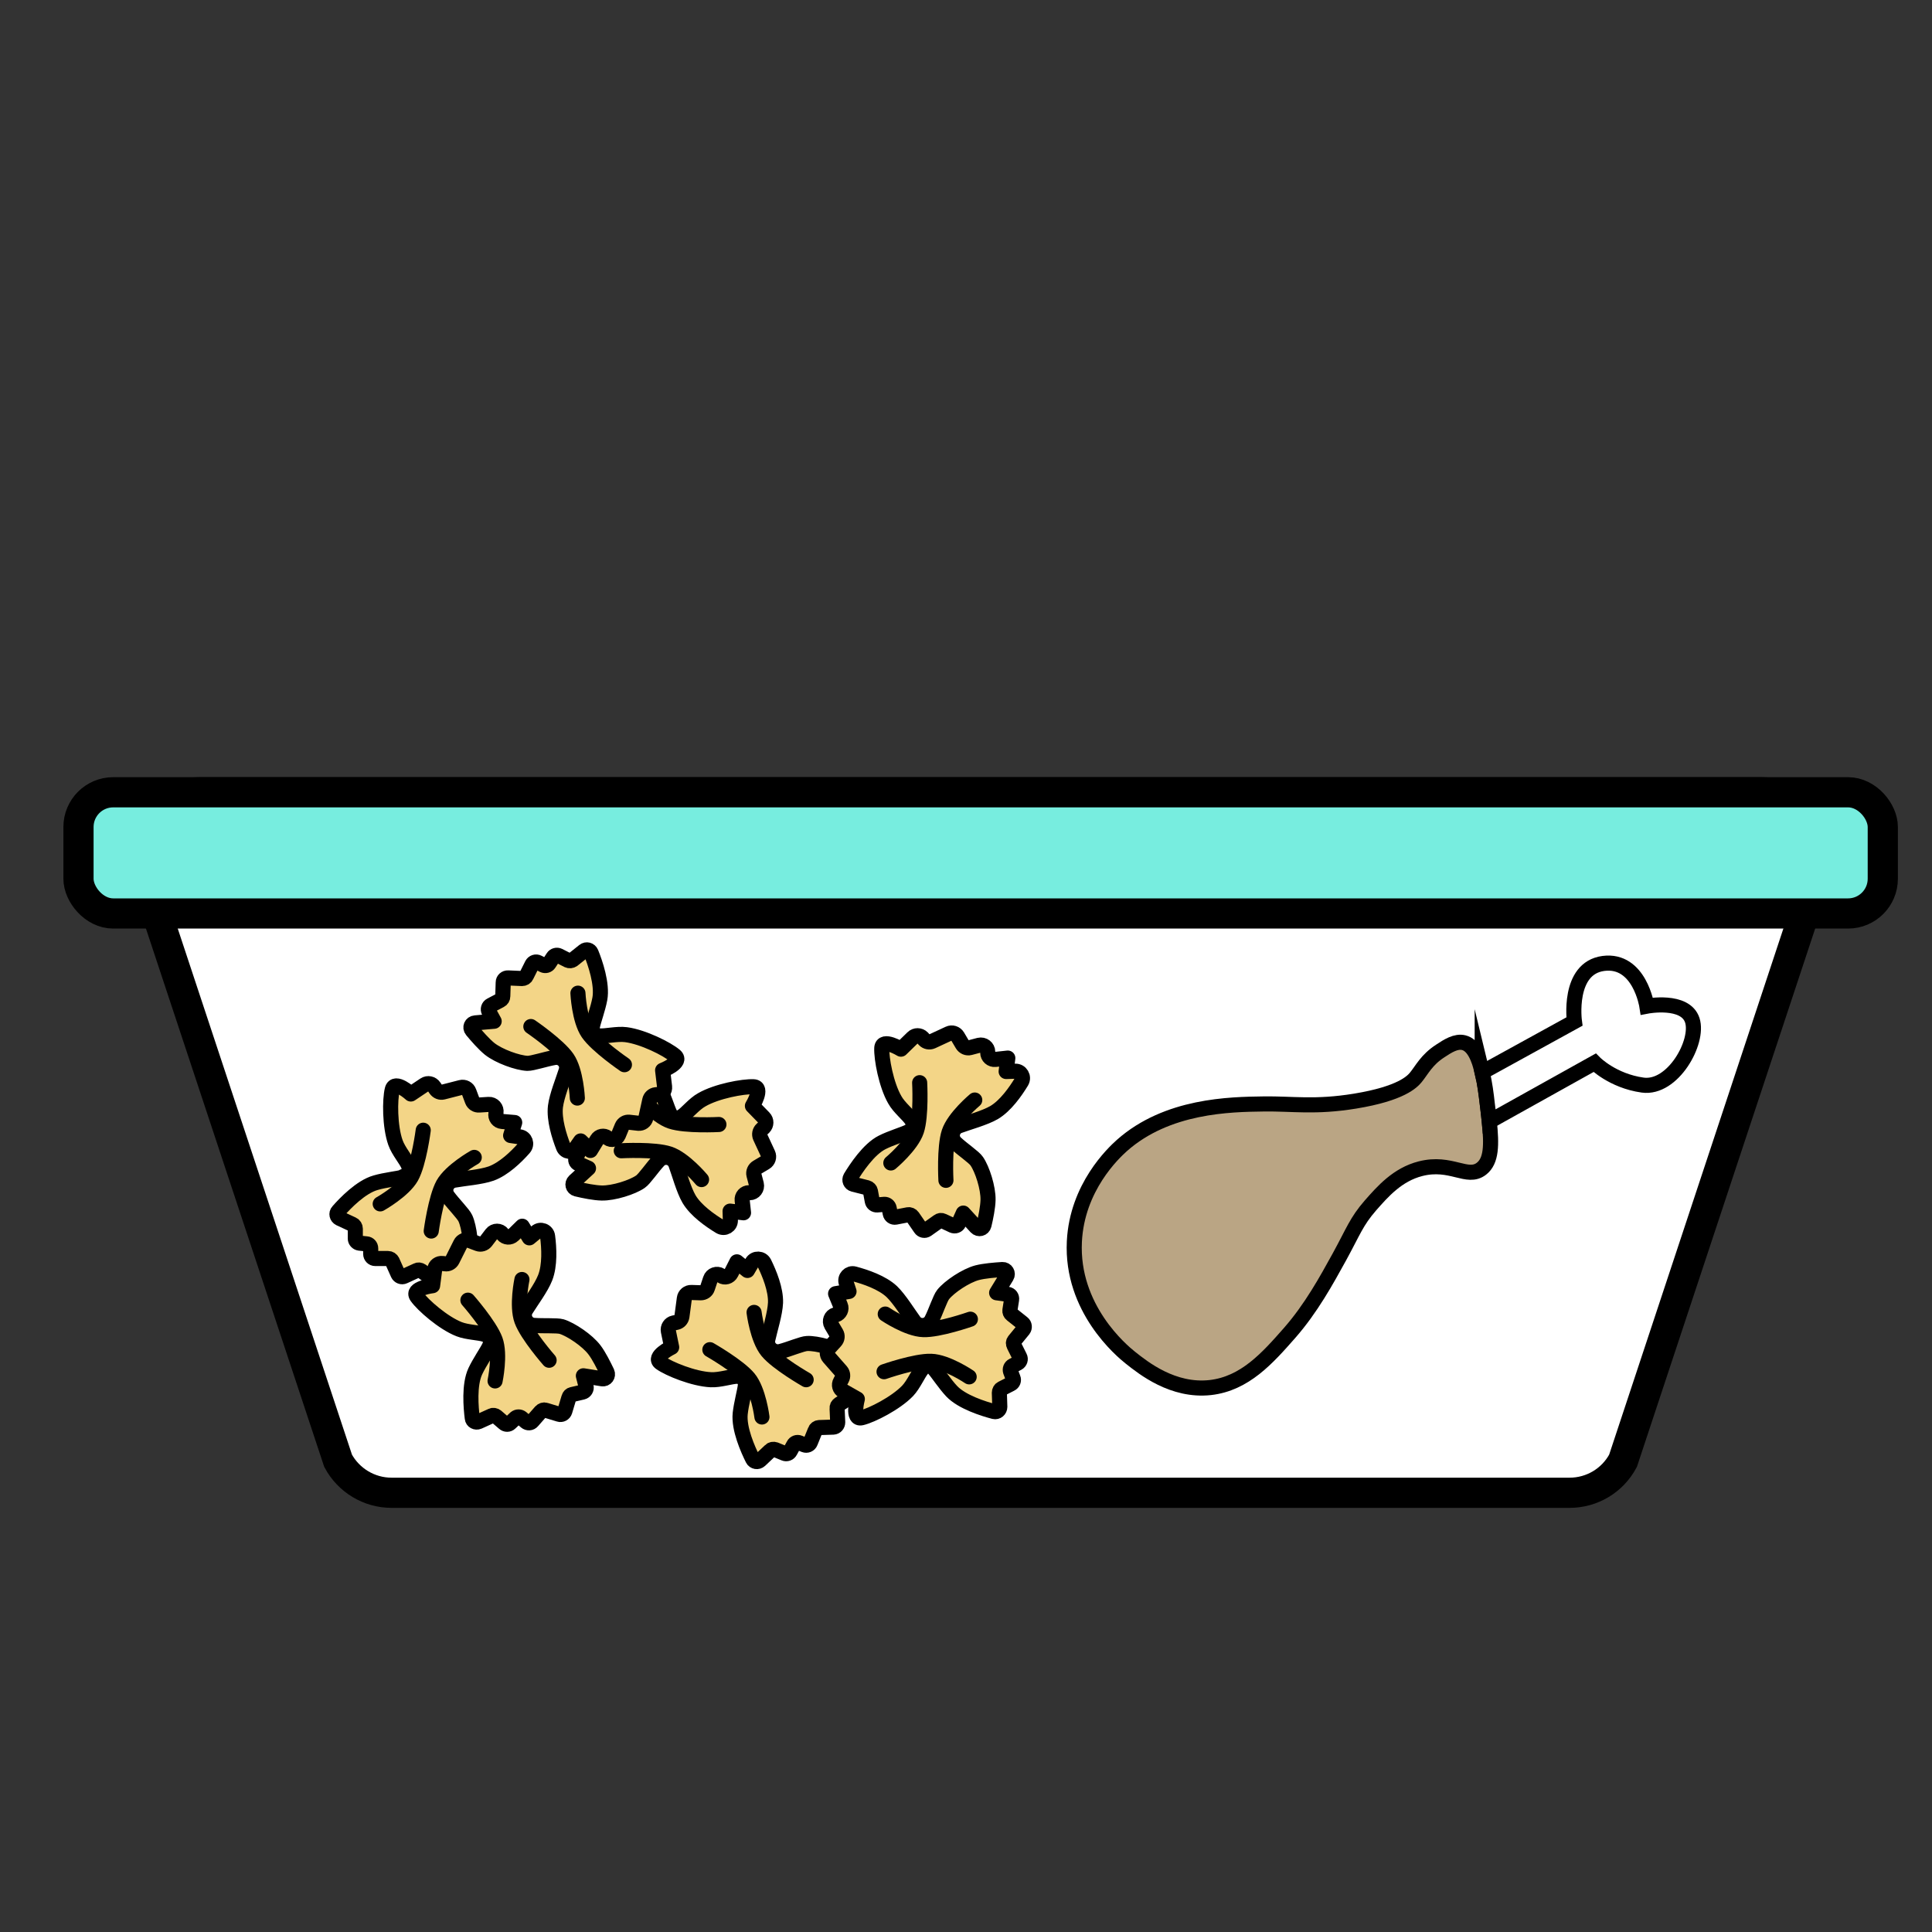 <?xml version="1.0" encoding="UTF-8"?><svg id="Calque_1" xmlns="http://www.w3.org/2000/svg" viewBox="0 0 128 128"><rect x="0" y="0" width="128" height="128" fill="#333333" stroke="none"/><defs><style>.cls-1{fill:#f3d587;}.cls-1,.cls-2{stroke-linecap:round;stroke-linejoin:round;}.cls-1,.cls-2,.cls-3,.cls-4,.cls-5,.cls-6{stroke:#000;}.cls-2{fill:none;}.cls-3,.cls-4{stroke-width:2px;}.cls-3,.cls-4,.cls-5,.cls-6{stroke-miterlimit:10;}.cls-3,.cls-5{fill:#fff;}.cls-4{fill:#77eddf;}.cls-6{fill:#baa584;}</style></defs><path class="cls-3" d="M103.99,98.9H25.94c-1.48,0-2.84-.82-3.54-2.12L9.69,58.4c-1.43-2.68,.51-5.91,3.54-5.91H116.7c3.03,0,4.97,3.23,3.54,5.91l-12.71,38.38c-.7,1.31-2.06,2.12-3.54,2.12Z"/><rect class="cls-4" x="5.2" y="52.49" width="119.54" height="8.03" rx="2.3" ry="2.3"/><g><path class="cls-1" d="M26.71,77.95c.31-.09,.48-.42,.36-.71-.14-.38-.67-.97-.87-1.54-.38-1.07-.38-2.85-.21-3.52s1.23,.3,1.23,.3l.91-.61c.21-.14,.49-.08,.63,.13l.11,.16c.11,.16,.3,.24,.49,.19l1.17-.3c.23-.06,.46,.06,.54,.28l.22,.59c.07,.19,.26,.31,.46,.29l.63-.04c.3-.02,.53,.25,.48,.54v.05c-.06,.27,.13,.52,.4,.54l.84,.07-.27,.86,.61,.09c.36,.05,.51,.48,.27,.75-.51,.58-1.34,1.38-2.17,1.68-.68,.24-1.79,.32-2.44,.44-.5,.09-.73,.66-.43,1.07,.36,.49,1.02,1.15,1.16,1.45,.27,.59,.43,1.89,.27,2.66-.1,.46-.37,1.14-.57,1.6-.1,.22-.41,.24-.53,.04l-.67-1.07-.41,.6c-.1,.14-.29,.17-.43,.07l-.57-.41c-.09-.06-.2-.08-.3-.03l-.85,.39c-.15,.07-.33,0-.4-.15l-.38-.85c-.05-.11-.16-.18-.28-.18h-.85c-.17,0-.3-.14-.3-.3v-.37c0-.16-.12-.29-.27-.3l-.48-.05c-.15-.02-.27-.15-.27-.3v-.66c0-.12-.07-.23-.18-.28l-.86-.4c-.18-.09-.24-.32-.1-.47,.47-.54,1.52-1.62,2.48-1.89,.64-.19,1.48-.27,1.85-.38Z"/><path class="cls-2" d="M31.42,76.68s-1.55,.87-2.06,1.78c-.5,.91-.79,3.1-.79,3.1"/><path class="cls-2" d="M25.19,79.76s1.55-.87,2.06-1.78,.79-3.1,.79-3.1"/></g><g><path class="cls-1" d="M32.44,89.16c.14-.29,0-.63-.3-.74-.38-.14-1.17-.14-1.73-.36-1.06-.42-2.39-1.59-2.79-2.15s1.04-.73,1.04-.73l.14-1.08c.03-.25,.26-.42,.51-.39l.19,.02c.19,.03,.38-.07,.47-.25l.54-1.08c.1-.21,.35-.3,.57-.22l.59,.22c.19,.07,.4,0,.52-.15l.38-.5c.18-.24,.54-.24,.72,0l.03,.04c.17,.21,.48,.23,.68,.04l.6-.59,.47,.77,.47-.39c.27-.23,.7-.07,.74,.29,.1,.77,.16,1.92-.16,2.74-.26,.67-.93,1.56-1.28,2.13-.26,.43,.02,.98,.52,1.03,.6,.05,1.54-.01,1.85,.08,.62,.19,1.71,.92,2.18,1.55,.29,.38,.61,1.02,.83,1.48,.1,.22-.08,.47-.32,.43l-1.25-.2,.18,.71c.04,.16-.06,.33-.23,.37l-.69,.16c-.11,.02-.19,.1-.22,.21l-.27,.9c-.05,.16-.22,.25-.38,.2l-.89-.27c-.11-.04-.24,0-.32,.09l-.56,.64c-.11,.13-.3,.14-.43,.03l-.28-.24c-.12-.1-.29-.1-.41,0l-.35,.33c-.11,.11-.29,.11-.41,0l-.5-.43c-.09-.08-.22-.1-.32-.05l-.86,.39c-.19,.08-.4-.03-.42-.23-.09-.71-.22-2.21,.2-3.11,.28-.6,.77-1.3,.93-1.64Z"/><path class="cls-2" d="M34.58,84.77s-.37,1.74-.01,2.72,1.81,2.63,1.81,2.63"/><path class="cls-2" d="M32.8,91.49s.37-1.74,.01-2.72-1.81-2.63-1.81-2.63"/></g><g><path class="cls-1" d="M44.37,73.76c.14,.29,.5,.39,.77,.23,.35-.21,.83-.84,1.36-1.13,.99-.57,2.73-.89,3.42-.86s-.07,1.27-.07,1.27l.76,.78c.18,.18,.17,.47,0,.64l-.14,.13c-.14,.13-.18,.34-.1,.52l.51,1.1c.1,.21,.02,.46-.18,.58l-.54,.32c-.17,.1-.26,.31-.21,.5l.16,.61c.07,.29-.14,.57-.44,.57h-.05c-.27,0-.48,.23-.45,.5l.09,.83-.89-.11,.02,.61c.01,.36-.38,.59-.69,.41-.66-.4-1.6-1.06-2.05-1.82-.36-.62-.65-1.7-.88-2.32-.18-.47-.78-.6-1.13-.23-.42,.44-.94,1.22-1.21,1.4-.53,.37-1.78,.77-2.57,.75-.47-.01-1.18-.15-1.67-.27-.24-.06-.31-.35-.13-.52l.93-.85-.67-.3c-.16-.07-.22-.25-.15-.41l.3-.64c.05-.1,.04-.21-.03-.3l-.54-.76c-.1-.14-.06-.33,.08-.42l.77-.53c.1-.07,.15-.19,.13-.3l-.16-.83c-.03-.16,.08-.32,.24-.35l.36-.07c.15-.03,.26-.17,.25-.32l-.04-.48c-.01-.15,.09-.29,.25-.32l.65-.12c.12-.02,.21-.11,.24-.22l.23-.91c.05-.2,.27-.29,.45-.19,.61,.37,1.87,1.2,2.32,2.09,.3,.59,.54,1.41,.71,1.75Z"/><path class="cls-2" d="M46.48,78.15s-1.14-1.37-2.13-1.7-3.19-.21-3.19-.21"/><path class="cls-2" d="M42.31,72.59s1.14,1.37,2.13,1.7,3.19,.21,3.19,.21"/></g><g><path class="cls-1" d="M39.23,67.98c-.06,.31,.16,.61,.48,.65,.4,.04,1.17-.16,1.77-.08,1.13,.15,2.71,.94,3.24,1.39s-.82,.97-.82,.97l.13,1.09c.03,.25-.15,.48-.4,.51l-.19,.02c-.19,.02-.35,.17-.39,.35l-.26,1.18c-.05,.23-.26,.38-.49,.36l-.62-.07c-.2-.02-.39,.09-.47,.28l-.24,.58c-.12,.28-.46,.37-.7,.19l-.04-.03c-.21-.16-.53-.11-.67,.13l-.44,.72-.65-.63-.35,.5c-.21,.29-.66,.24-.79-.09-.28-.72-.63-1.82-.53-2.69,.09-.72,.51-1.74,.71-2.38,.15-.48-.26-.95-.76-.87-.6,.1-1.49,.4-1.81,.39-.65-.03-1.88-.47-2.5-.96-.37-.3-.85-.84-1.17-1.23-.16-.19-.04-.47,.21-.49l1.26-.11-.35-.64c-.08-.15-.03-.34,.13-.42l.63-.33c.1-.05,.16-.15,.16-.26l.03-.93c0-.17,.15-.3,.32-.29l.93,.04c.12,0,.23-.06,.28-.17l.38-.76c.08-.15,.26-.21,.41-.13l.33,.17c.14,.07,.31,.02,.39-.11l.26-.4c.08-.13,.25-.18,.39-.11l.59,.3c.11,.05,.23,.04,.33-.03l.74-.59c.16-.13,.39-.07,.47,.12,.27,.66,.76,2.08,.58,3.06-.12,.65-.42,1.45-.49,1.82Z"/><path class="cls-2" d="M38.25,72.75s-.08-1.78-.67-2.64-2.41-2.1-2.41-2.1"/><path class="cls-2" d="M38.29,65.8s.08,1.78,.67,2.64c.59,.86,2.41,2.1,2.41,2.1"/></g><g><path class="cls-1" d="M49.38,91.79c.04-.32-.21-.6-.53-.61-.41,0-1.15,.26-1.75,.23-1.14-.05-2.78-.72-3.34-1.12s.74-1.03,.74-1.03l-.22-1.07c-.05-.25,.11-.49,.35-.54l.19-.04c.19-.04,.33-.19,.36-.39l.16-1.2c.03-.23,.23-.4,.46-.39l.63,.02c.2,0,.38-.12,.44-.31l.2-.6c.09-.28,.43-.4,.68-.24l.04,.03c.23,.15,.53,.06,.65-.18l.38-.75,.7,.57,.31-.53c.18-.31,.64-.29,.8,.03,.34,.69,.78,1.76,.75,2.64-.03,.72-.37,1.78-.51,2.43-.11,.49,.34,.92,.83,.8,.59-.15,1.45-.52,1.77-.53,.65-.03,1.91,.31,2.57,.75,.39,.26,.91,.77,1.27,1.13,.17,.17,.07,.47-.17,.51l-1.25,.22,.4,.61c.09,.14,.05,.33-.09,.42l-.6,.38c-.09,.06-.15,.16-.14,.27l.04,.93c0,.17-.12,.31-.29,.32l-.93,.03c-.12,0-.23,.08-.27,.19l-.32,.79c-.06,.16-.24,.23-.39,.17l-.34-.14c-.14-.06-.31,0-.38,.14l-.23,.42c-.07,.14-.24,.2-.38,.14l-.61-.25c-.11-.04-.24-.02-.32,.06l-.69,.65c-.15,.14-.39,.1-.48-.08-.32-.64-.93-2.01-.83-3.01,.07-.66,.3-1.48,.34-1.85Z"/><path class="cls-2" d="M49.96,86.95s.22,1.77,.88,2.57,2.57,1.89,2.57,1.89"/><path class="cls-2" d="M50.48,93.88s-.22-1.77-.88-2.57-2.57-1.89-2.57-1.89"/></g><g><path class="cls-1" d="M61.91,90.68c-.22-.24-.59-.24-.8,0-.27,.3-.57,1.04-.98,1.47-.79,.82-2.37,1.62-3.04,1.78-.67,.16-.29-1.24-.29-1.24l-.95-.54c-.22-.12-.3-.4-.17-.62l.09-.17c.1-.17,.07-.38-.05-.52l-.8-.91c-.15-.17-.15-.44,0-.61l.42-.46c.14-.15,.16-.37,.06-.54l-.32-.54c-.15-.26-.02-.59,.26-.67h.05c.26-.09,.4-.37,.29-.62l-.32-.78,.89-.15-.19-.58c-.11-.34,.2-.67,.54-.58,.75,.2,1.84,.57,2.48,1.17,.52,.5,1.1,1.45,1.49,1.98,.3,.4,.92,.35,1.15-.1,.28-.54,.56-1.43,.77-1.69,.41-.51,1.49-1.24,2.25-1.44,.46-.12,1.18-.18,1.68-.21,.24-.01,.4,.25,.27,.46l-.66,1.08,.73,.1c.17,.02,.29,.18,.26,.35l-.11,.7c-.02,.11,.03,.22,.11,.28l.73,.58c.13,.1,.15,.3,.05,.43l-.59,.72c-.08,.09-.09,.22-.03,.33l.38,.76c.08,.15,.02,.33-.13,.41l-.33,.17c-.14,.07-.2,.23-.15,.38l.17,.45c.06,.14,0,.31-.15,.38l-.59,.3c-.11,.05-.17,.16-.17,.28l.03,.94c0,.2-.18,.36-.38,.31-.69-.18-2.13-.63-2.81-1.35-.45-.48-.92-1.2-1.17-1.48Z"/><path class="cls-2" d="M58.65,87.06s1.47,1,2.52,1.03c1.04,.04,3.12-.69,3.12-.69"/><path class="cls-2" d="M64.21,91.22s-1.47-1-2.52-1.03c-1.04-.04-3.12,.69-3.12,.69"/></g><g><path class="cls-1" d="M60.18,74.99c.29-.14,.39-.5,.23-.77-.21-.35-.84-.83-1.13-1.36-.57-.99-.89-2.73-.86-3.42s1.27,.07,1.27,.07l.78-.76c.18-.18,.47-.17,.64,0l.13,.14c.13,.14,.34,.18,.52,.1l1.1-.51c.21-.1,.46-.02,.58,.18l.32,.54c.1,.17,.31,.26,.5,.21l.61-.16c.29-.07,.57,.14,.57,.44v.05c0,.27,.23,.48,.5,.45l.83-.09-.11,.89,.61-.02c.36-.01,.59,.38,.41,.69-.4,.66-1.06,1.6-1.82,2.05-.62,.36-1.7,.65-2.32,.88-.47,.18-.6,.78-.23,1.13,.44,.42,1.22,.94,1.4,1.21,.37,.53,.77,1.78,.75,2.57-.01,.47-.15,1.18-.27,1.67-.06,.24-.35,.31-.52,.13l-.85-.93-.3,.67c-.07,.16-.25,.22-.41,.15l-.64-.3c-.1-.05-.21-.04-.3,.03l-.76,.54c-.14,.1-.33,.06-.42-.08l-.53-.77c-.07-.1-.19-.15-.3-.13l-.83,.16c-.16,.03-.32-.08-.35-.24l-.07-.36c-.03-.15-.17-.26-.32-.25l-.48,.04c-.15,.01-.29-.09-.32-.25l-.12-.65c-.02-.12-.11-.21-.22-.24l-.91-.23c-.2-.05-.29-.27-.19-.45,.37-.61,1.2-1.87,2.09-2.32,.59-.3,1.41-.54,1.75-.71Z"/><path class="cls-2" d="M64.58,72.88s-1.37,1.14-1.7,2.13-.21,3.19-.21,3.19"/><path class="cls-2" d="M59.02,77.05s1.37-1.14,1.7-2.13,.21-3.19,.21-3.19"/></g><g><path class="cls-6" d="M98.2,71.04c.17,.7,.26,1.48,.34,2.13,.05,.4,.09,.78,.13,1.13,.16,1.55,.15,2.61-.52,3.13-.94,.73-2.01-.52-4.04,0-1.53,.39-2.51,1.52-3.32,2.44-.93,1.07-1.13,1.72-2.05,3.4-.86,1.56-1.87,3.41-3.3,5.04-1.46,1.66-2.96,3.36-5.26,3.62-2.47,.27-4.42-1.29-5.29-1.98-.58-.46-3.93-3.26-3.71-7.7,.18-3.59,2.58-5.85,3.15-6.36,3-2.66,7.17-2.72,9.37-2.75,1.95-.03,3.4,.25,6.09-.19,3.04-.5,3.77-1.28,4.01-1.57,.41-.5,.71-1.16,1.62-1.75,.5-.33,1.04-.68,1.56-.55,.64,.16,1,1,1.22,1.98Z"/><path class="cls-5" d="M112.12,67.6c.46,1.43-1.29,4.57-3.29,4.29-2-.28-3.18-1.48-3.18-1.48l-6.98,3.89c-.03-.35-.08-.73-.13-1.13-.07-.65-.17-1.43-.34-2.13l6.11-3.36s-.48-3.53,1.92-3.85c2.4-.31,2.88,2.83,2.88,2.83,0,0,2.55-.49,3.01,.94Z"/></g></svg>